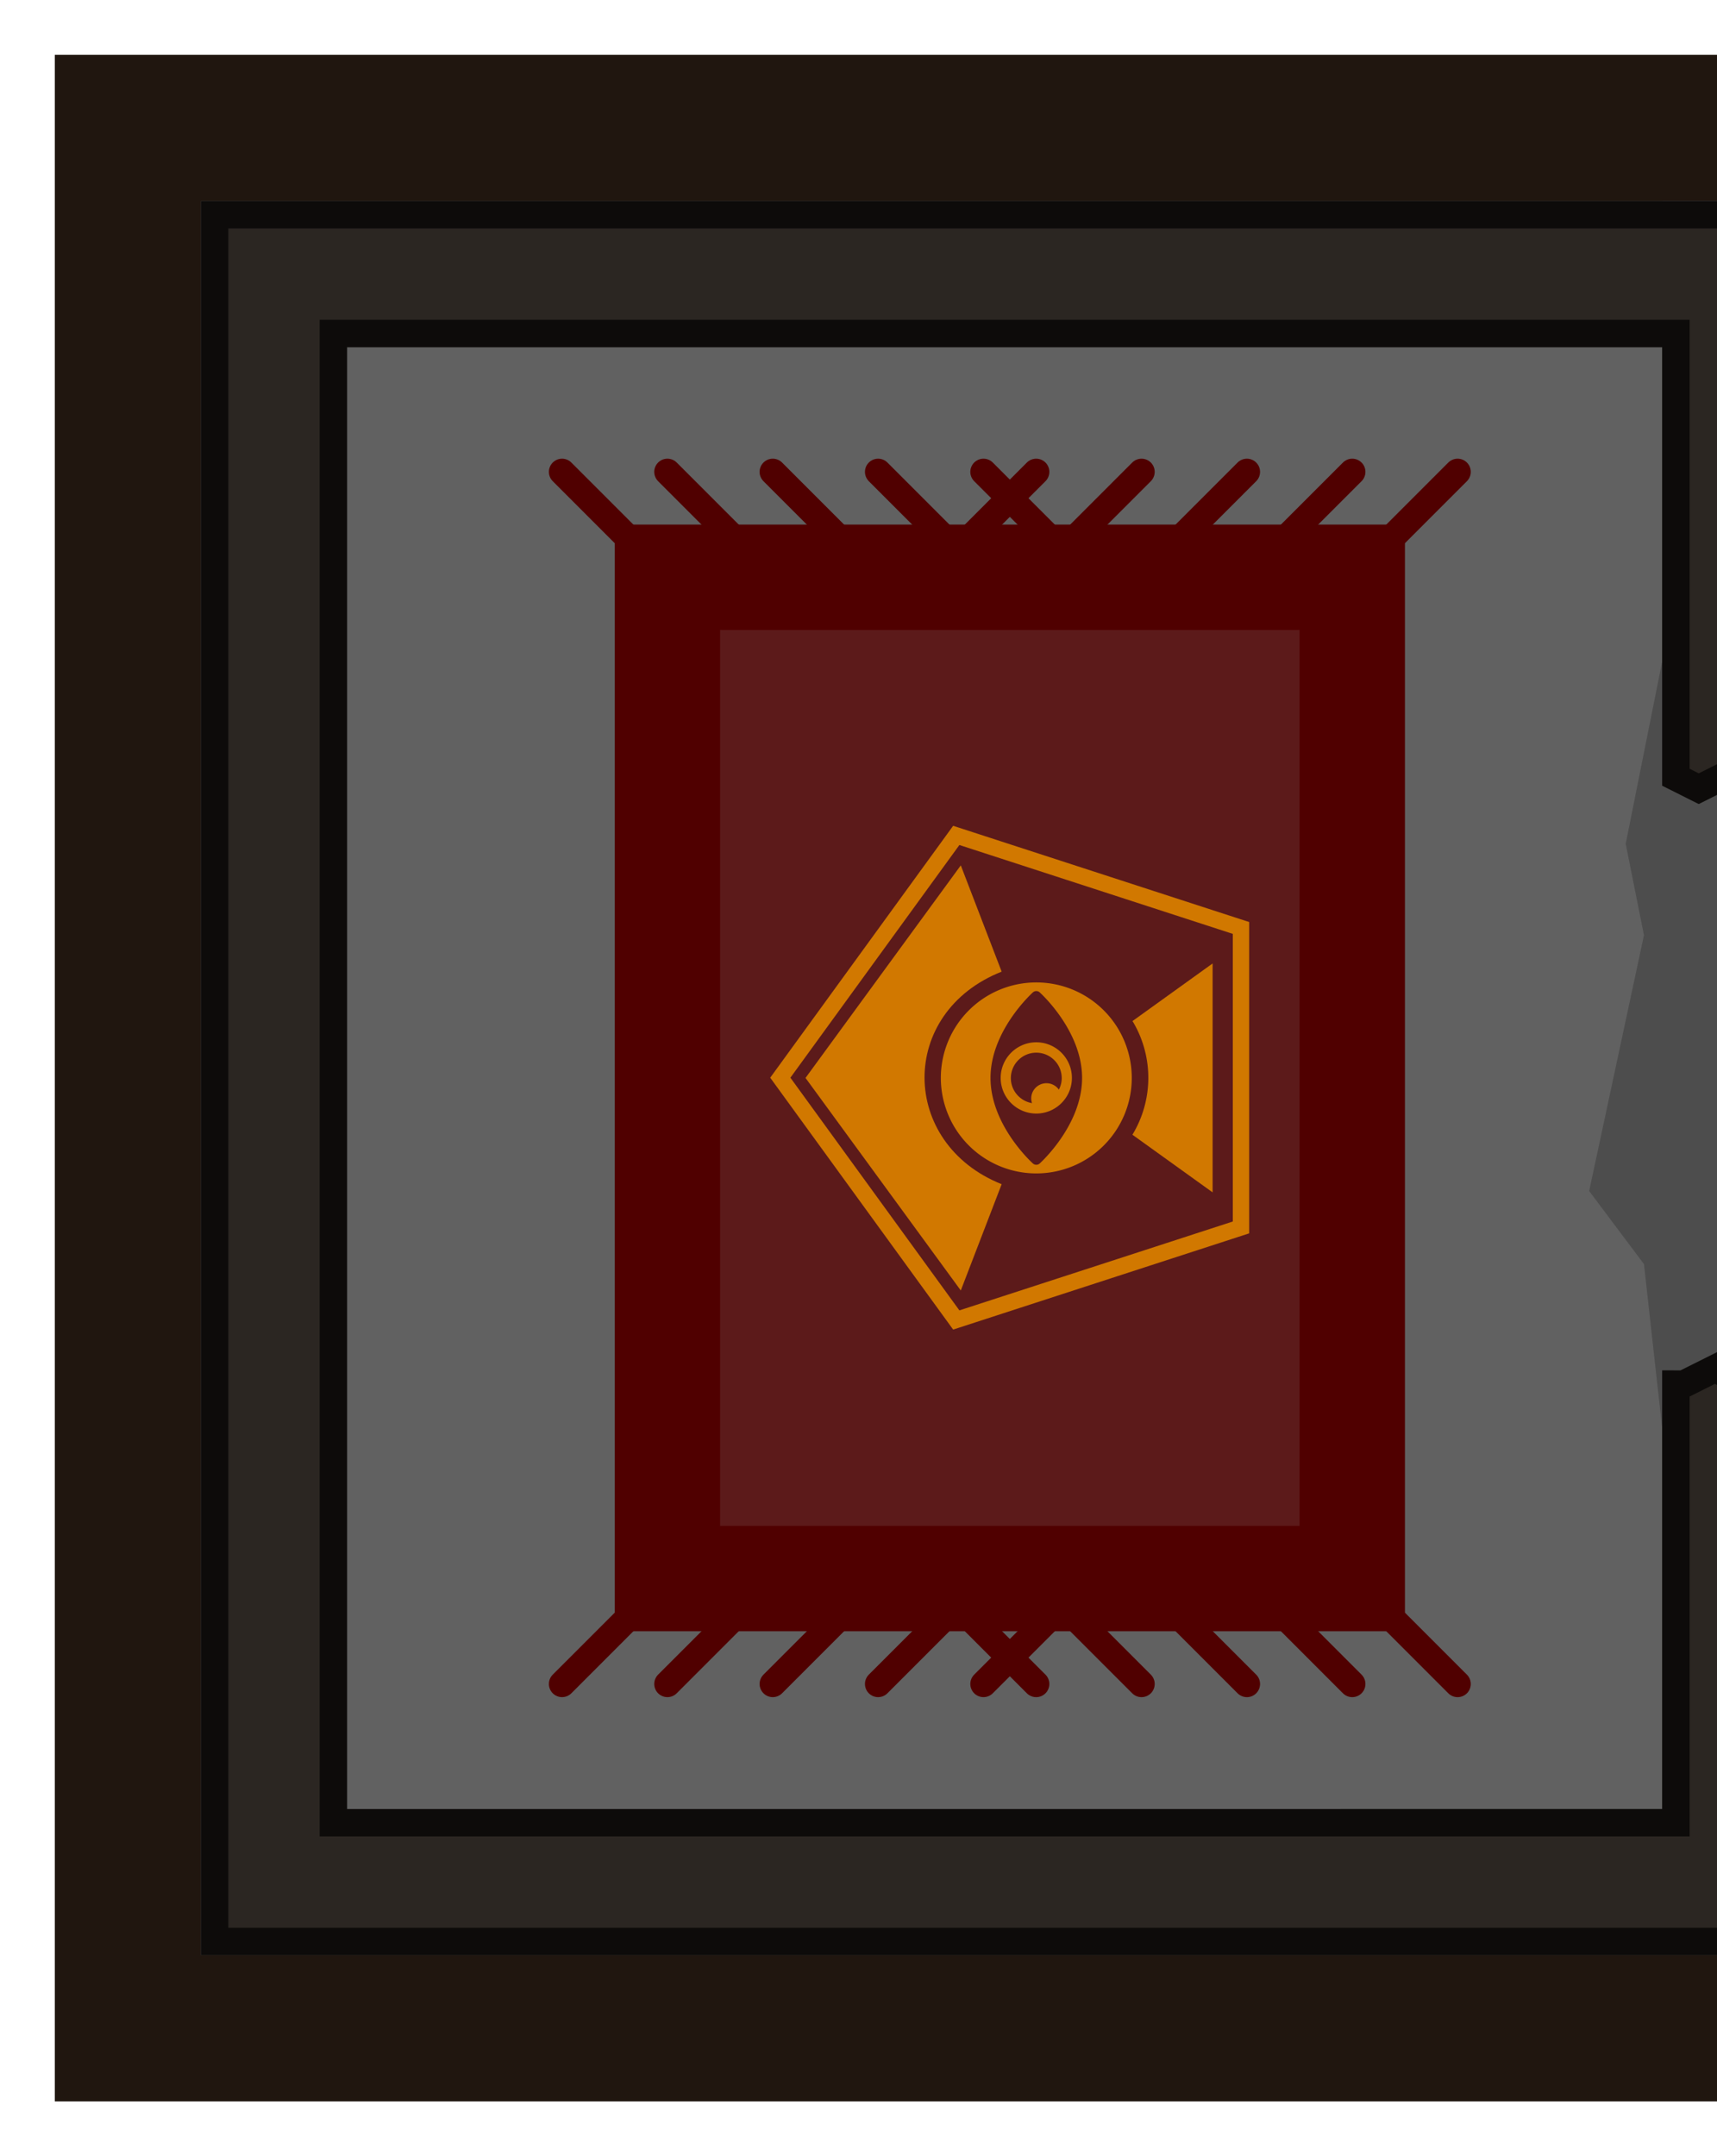 <?xml version="1.0" encoding="UTF-8" standalone="no"?>
<svg
   xmlns:dc="http://purl.org/dc/elements/1.1/"
   xmlns:cc="http://creativecommons.org/ns#"
   xmlns:rdf="http://www.w3.org/1999/02/22-rdf-syntax-ns#"
   xmlns:svg="http://www.w3.org/2000/svg"
   xmlns="http://www.w3.org/2000/svg"
   xmlns:sodipodi="http://sodipodi.sourceforge.net/DTD/sodipodi-0.dtd"
   xmlns:inkscape="http://www.inkscape.org/namespaces/inkscape"
   width="376"
   height="472"
   viewBox="0 0 99.483 124.883"
   version="1.1"
   id="svg11"
   sodipodi:docname="map-building-barn-basement-floor-02.svg"
   inkscape:version="0.92.2 (5c3e80d, 2017-08-06)">
  <sodipodi:namedview
     pagecolor="#ffffff"
     bordercolor="#666666"
     borderopacity="1"
     objecttolerance="10"
     gridtolerance="10"
     guidetolerance="10"
     inkscape:pageopacity="0"
     inkscape:pageshadow="2"
     inkscape:window-width="1920"
     inkscape:window-height="1017"
     id="namedview13"
     showgrid="true"
     inkscape:zoom="0.21728801"
     inkscape:cx="-161.78573"
     inkscape:cy="1246.5457"
     inkscape:window-x="1912"
     inkscape:window-y="-8"
     inkscape:window-maximized="1"
     inkscape:current-layer="svg11"
     fit-margin-top="12"
     fit-margin-left="12"
     fit-margin-right="12"
     fit-margin-bottom="12"
     inkscape:showpageshadow="false"
     showguides="false">
    <inkscape:grid
       type="xygrid"
       id="grid885"
       empspacing="8"
       spacingy="1.058"
       spacingx="1.058"
       originx="0"
       originy="0" />
  </sodipodi:namedview>
  <defs
     id="defs5">
    <clipPath
       clipPathUnits="userSpaceOnUse"
       id="clipPath1227">
      <path
         style="fill:#884a18;stroke:#000000;stroke-width:2.144;stroke-opacity:0.706"
         inkscape:connector-curvature="0"
         id="path1229"
         clip-path="none"
         d="m 402.14,158.55 h 9.526 V 116.216 H 402.141 Z"
         sodipodi:nodetypes="ccccc" />
    </clipPath>
    <clipPath
       clipPathUnits="userSpaceOnUse"
       id="clipPath1221">
      <path
         style="fill:#774115;stroke:#000000;stroke-width:2.144;stroke-opacity:0.706"
         inkscape:connector-curvature="0"
         id="path1223"
         d="m 402.14,158.55 h 9.526 v -42.334 h -9.525 z"
         clip-path="none"
         sodipodi:nodetypes="ccccc" />
    </clipPath>
    <clipPath
       clipPathUnits="userSpaceOnUse"
       id="clipPath1215">
      <path
         style="fill:#663812;stroke:#000000;stroke-width:2.144;stroke-opacity:0.706"
         inkscape:connector-curvature="0"
         id="path1217"
         clip-path="none"
         d="m 402.14,158.55 h 9.526 v -42.334 h -9.525 z"
         sodipodi:nodetypes="ccccc" />
    </clipPath>
    <clipPath
       clipPathUnits="userSpaceOnUse"
       id="clipPath1209">
      <path
         sodipodi:nodetypes="ccccc"
         clip-path="none"
         d="m 402.14,158.55 h 9.526 v -42.334 h -9.525 z"
         id="path1211"
         inkscape:connector-curvature="0"
         style="fill:#552f0f;stroke:#000000;stroke-width:2.144;stroke-opacity:0.706" />
    </clipPath>
    <clipPath
       clipPathUnits="userSpaceOnUse"
       id="clipPath1203">
      <path
         style="fill:#44250c;stroke:#000000;stroke-width:2.144;stroke-opacity:0.706"
         inkscape:connector-curvature="0"
         id="path1205"
         clip-path="none"
         d="m 402.14,158.55 h 9.526 v -42.334 h -9.525 z"
         sodipodi:nodetypes="ccccc" />
    </clipPath>
    <clipPath
       clipPathUnits="userSpaceOnUse"
       id="clipPath1181">
      <path
         style="fill:#331c09;stroke:#000000;stroke-width:2.144;stroke-opacity:0.706"
         inkscape:connector-curvature="0"
         id="path1183"
         d="m 393.673,158.55 h 9.526 v -42.334 h -9.525 z"
         clip-path="none"
         sodipodi:nodetypes="ccccc" />
    </clipPath>
    <clipPath
       clipPathUnits="userSpaceOnUse"
       id="clipPath1177">
      <path
         style="fill:#331c09;stroke:#000000;stroke-width:2.144;stroke-opacity:0.706"
         inkscape:connector-curvature="0"
         id="path1179"
         d="m 402.14,158.55 h 9.526 v -42.334 h -9.525 z"
         clip-path="none"
         sodipodi:nodetypes="ccccc" />
    </clipPath>
    <clipPath
       clipPathUnits="userSpaceOnUse"
       id="clipPath1161">
      <path
         style="fill:#ab5d1d;stroke:#000000;stroke-width:2.144;stroke-opacity:0.706"
         inkscape:connector-curvature="0"
         id="path1163"
         d="m 402.14,158.55 h 9.526 V 116.216 H 402.141 Z"
         clip-path="none"
         sodipodi:nodetypes="ccccc" />
    </clipPath>
    <clipPath
       clipPathUnits="userSpaceOnUse"
       id="clipPath2082">
      <path
         sodipodi:nodetypes="ccccccccccccccccccccccccccccccccc"
         inkscape:connector-curvature="0"
         id="path2084"
         d="m -169.333,110.065 c 0,0 62.372,10e-4 245.533,10e-4 V 3.2e-6 H 67.733 V 101.6 H -76.2 l -5.3e-4,-25.403 -2.116,1.061 -3.175,-2.117 -2.117,1.058 -1.059,-0.003 5.29e-4,0.003 v 25.4 L -160.867,101.6 V 16.933 l 76.2,-10e-6 V 42.333 l 5.29e-4,-0.003 2.116,1.061 2.117,-1.058 2.117,-1.058 2.117,1.056 -5.29e-4,-25.398 H -8.467 V 76.2 H 33.867 V 3.2e-6 H 25.4 V 67.733 H 0 V 8.467 l -169.333,6.3e-6 z"
         style="fill:#2b2622;fill-opacity:1;stroke-width:2.226" />
    </clipPath>
    <clipPath
       clipPathUnits="userSpaceOnUse"
       id="clipPath931-6-3-0">
      <path
         sodipodi:type="star"
         style="fill:#292929;fill-opacity:1;stroke:none;stroke-width:16;stroke-linecap:butt;stroke-linejoin:miter;stroke-miterlimit:4;stroke-dasharray:none;stroke-opacity:1"
         id="path933-3-9-3"
         sodipodi:sides="5"
         sodipodi:cx="-99.74794"
         sodipodi:cy="76.387894"
         sodipodi:r1="129.72775"
         sodipodi:r2="104.95196"
         sodipodi:arg1="-1.5707963"
         sodipodi:arg2="-0.9424778"
         inkscape:flatsided="true"
         inkscape:rounded="0"
         inkscape:randomized="0"
         d="M -99.748,-53.34 23.63,36.3 -23.496,181.34 -176,181.34 -223.126,36.3 Z"
         inkscape:transform-center-y="-12.387897" />
    </clipPath>
    <filter
       inkscape:collect="always"
       style="color-interpolation-filters:sRGB"
       id="filter1231"
       x="-0.01"
       width="1.021"
       y="-0.023"
       height="1.046">
      <feGaussianBlur
         inkscape:collect="always"
         stdDeviation="1.143"
         id="feGaussianBlur1233" />
    </filter>
  </defs>
  <path
     inkscape:connector-curvature="0"
     style="fill:#130902;fill-opacity:0.945;stroke-width:1.005;filter:url(#filter1231)"
     d="M 3.175,3.175 H 189.442 V 62.442 h 76.2 V 121.708 H 3.175 Z"
     id="path38-1"
     sodipodi:nodetypes="ccccccc" />
  <path
     inkscape:connector-curvature="0"
     id="path2443"
     d="M 11.642,11.642 V 113.242 l 245.533,-1e-5 V 70.908 h -76.2 V 11.642 Z"
     style="fill:#616161;fill-opacity:1;stroke-width:1.505"
     sodipodi:nodetypes="ccccccc" />
  <path
     style="fill:#4d4d4d;fill-opacity:1;stroke:none;stroke-width:5.499;stroke-linecap:butt;stroke-linejoin:miter;stroke-miterlimit:4;stroke-dasharray:none;stroke-opacity:0.706"
     d="m 104.775,11.642 v 27.705 l 5.292,8.467 -1.058,6.35 3.175,8.279 -3.175,8.467 -4.233,12.888 v 20.979 h -8.467 l 1e-5,-22.037 -1.058,-9.525 -3.175,-4.233 3.175,-14.817 -1.058,-5.292 2.117,-10.583 -1e-5,-26.646 z"
     id="rect1290"
     inkscape:connector-curvature="0"
     sodipodi:nodetypes="ccccccccccccccccc" />
  <g
     id="g1422"
     transform="matrix(-1,0,0,-1,464.232,317.464)">
    <path
       style="fill:#884a18;stroke:#000000;stroke-width:2.144;stroke-opacity:0.706"
       inkscape:connector-curvature="0"
       id="path1225"
       transform="matrix(0,1,-0.975,0,366.253,-114.31)"
       clip-path="url(#clipPath1227)"
       d="m 402.14,158.55 h 9.526 v -42.334 h -9.525 z"
       sodipodi:nodetypes="ccccc" />
    <path
       style="fill:#774115;stroke:#000000;stroke-width:2.144;stroke-opacity:0.706"
       inkscape:connector-curvature="0"
       id="path1219"
       d="m 402.14,158.55 h 9.526 v -42.334 h -9.525 z"
       clip-path="url(#clipPath1221)"
       transform="matrix(0,1,-0.975,0,366.253,-122.777)"
       sodipodi:nodetypes="ccccc" />
    <path
       style="fill:#663812;stroke:#000000;stroke-width:2.144;stroke-opacity:0.706"
       inkscape:connector-curvature="0"
       id="path1213"
       transform="matrix(0,1,-0.975,0,366.253,-131.244)"
       clip-path="url(#clipPath1215)"
       d="m 402.14,158.55 h 9.526 v -42.334 h -9.525 z"
       sodipodi:nodetypes="ccccc" />
    <path
       transform="matrix(0,1,-0.975,0,366.253,-139.71)"
       sodipodi:nodetypes="ccccc"
       clip-path="url(#clipPath1209)"
       d="m 402.14,158.55 h 9.526 v -42.334 h -9.525 z"
       id="path2451"
       inkscape:connector-curvature="0"
       style="fill:#552f0f;stroke:#000000;stroke-width:2.144;stroke-opacity:0.706" />
    <path
       style="fill:#44250c;stroke:#000000;stroke-width:2.144;stroke-miterlimit:4;stroke-dasharray:none;stroke-opacity:0.706"
       inkscape:connector-curvature="0"
       id="path1201"
       transform="matrix(0,1,-0.975,0,366.253,-148.177)"
       clip-path="url(#clipPath1203)"
       d="m 402.14,158.55 h 9.526 v -42.334 h -9.525 z"
       sodipodi:nodetypes="ccccc" />
    <path
       style="fill:#44250c;stroke:#000000;stroke-width:2.144;stroke-miterlimit:4;stroke-dasharray:none;stroke-opacity:0.706"
       inkscape:connector-curvature="0"
       id="path1173"
       transform="matrix(0,1,-0.975,0,366.253,-148.177)"
       clip-path="url(#clipPath1181)"
       d="m 402.14,158.55 h 9.526 v -42.334 h -9.525 z"
       sodipodi:nodetypes="ccccc" />
    <path
       style="fill:#331c09;stroke:#000000;stroke-width:2.144;stroke-miterlimit:4;stroke-dasharray:none;stroke-opacity:0.706"
       inkscape:connector-curvature="0"
       id="path1175"
       d="m 402.14,158.55 h 9.526 v -42.334 h -9.525 z"
       clip-path="url(#clipPath1177)"
       transform="matrix(0,1,-0.975,0,366.253,-156.644)"
       sodipodi:nodetypes="ccccc" />
    <path
       style="fill:#ab5d1d;stroke:#000000;stroke-width:2.144;stroke-miterlimit:4;stroke-dasharray:none;stroke-opacity:0.706"
       inkscape:connector-curvature="0"
       id="path1159"
       d="m 402.14,158.55 h 9.526 v -42.334 h -9.525 z"
       clip-path="url(#clipPath1161)"
       sodipodi:nodetypes="ccccc"
       transform="matrix(0,1,-0.975,0,366.253,-105.806)" />
  </g>
  <g
     transform="matrix(0,-0.721,0.721,0,-41.635,101.988)"
     id="g1994">
    <path
       inkscape:connector-curvature="0"
       id="path1878"
       d="m 14.647,166.413 -8.467,8.467"
       style="fill:none;stroke:#500000;stroke-width:2.117;stroke-linecap:round;stroke-linejoin:miter;stroke-miterlimit:4;stroke-dasharray:none;stroke-opacity:1" />
    <path
       style="fill:none;stroke:#500000;stroke-width:2.117;stroke-linecap:round;stroke-linejoin:miter;stroke-miterlimit:4;stroke-dasharray:none;stroke-opacity:1"
       d="m 14.647,157.947 -8.467,8.467"
       id="path1880"
       inkscape:connector-curvature="0" />
    <path
       inkscape:connector-curvature="0"
       id="path1882"
       d="m 14.647,149.48 -8.467,8.467"
       style="fill:none;stroke:#500000;stroke-width:2.117;stroke-linecap:round;stroke-linejoin:miter;stroke-miterlimit:4;stroke-dasharray:none;stroke-opacity:1" />
    <path
       style="fill:none;stroke:#500000;stroke-width:2.117;stroke-linecap:round;stroke-linejoin:miter;stroke-miterlimit:4;stroke-dasharray:none;stroke-opacity:1"
       d="m 14.647,141.013 -8.467,8.467"
       id="path1884"
       inkscape:connector-curvature="0" />
    <path
       style="fill:none;stroke:#500000;stroke-width:2.117;stroke-linecap:round;stroke-linejoin:miter;stroke-miterlimit:4;stroke-dasharray:none;stroke-opacity:1"
       d="M 14.647,111.38 6.181,102.913"
       id="path1862"
       inkscape:connector-curvature="0" />
    <path
       inkscape:connector-curvature="0"
       id="path1872"
       d="M 14.647,119.847 6.181,111.38"
       style="fill:none;stroke:#500000;stroke-width:2.117;stroke-linecap:round;stroke-linejoin:miter;stroke-miterlimit:4;stroke-dasharray:none;stroke-opacity:1" />
    <path
       style="fill:none;stroke:#500000;stroke-width:2.117;stroke-linecap:round;stroke-linejoin:miter;stroke-miterlimit:4;stroke-dasharray:none;stroke-opacity:1"
       d="M 14.647,128.313 6.181,119.847"
       id="path1874"
       inkscape:connector-curvature="0" />
    <path
       inkscape:connector-curvature="0"
       id="path1876"
       d="M 14.647,136.78 6.181,128.313"
       style="fill:none;stroke:#500000;stroke-width:2.117;stroke-linecap:round;stroke-linejoin:miter;stroke-miterlimit:4;stroke-dasharray:none;stroke-opacity:1" />
    <path
       style="fill:#500000;fill-opacity:1;stroke-width:2.329"
       inkscape:connector-curvature="0"
       id="path292-4"
       d="m 10.414,170.647 v -63.5 h 88.9 v 63.5 z" />
    <path
       style="fill:#5c1a1a;fill-opacity:1;stroke-width:2.2"
       inkscape:connector-curvature="0"
       id="path294-7"
       d="m 18.881,162.18 v -46.567 h 71.967 v 46.567 z" />
    <g
       transform="translate(1.3787675e-6,0.805)"
       id="g1852">
      <path
         d="M -99.748,-53.34 23.63,36.3 -23.496,181.34 -176,181.34 -223.126,36.3 Z"
         inkscape:randomized="0"
         inkscape:rounded="0"
         inkscape:flatsided="true"
         sodipodi:arg2="-0.9424778"
         sodipodi:arg1="-1.5707963"
         sodipodi:r2="104.95196"
         sodipodi:r1="129.72775"
         sodipodi:cy="76.387894"
         sodipodi:cx="-99.74794"
         sodipodi:sides="5"
         id="path929-7-2"
         style="fill:none;fill-opacity:0.118;stroke:#d17800;stroke-width:16;stroke-linecap:butt;stroke-linejoin:miter;stroke-miterlimit:4;stroke-dasharray:none;stroke-opacity:1"
         sodipodi:type="star"
         clip-path="url(#clipPath931-6-3-0)"
         transform="matrix(0.164,0,0,0.164,71.241,127.584)"
         inkscape:transform-center-x="-28.877816" />
      <path
         inkscape:connector-curvature="0"
         style="fill:#d17800;fill-opacity:1;stroke-width:0.621"
         d="m 64.059,154.387 -4.629,-6.44 c -0.05,0.032 -0.101,0.064 -0.152,0.096 -2.787,1.605 -6.227,1.567 -8.978,-0.099 l -4.63,6.444 z"
         id="path47-4-2"
         sodipodi:nodetypes="cccccc" />
      <path
         inkscape:connector-curvature="0"
         style="fill:#d17800;fill-opacity:1;stroke:none;stroke-width:1.684;stroke-linecap:round;stroke-linejoin:round;stroke-miterlimit:4;stroke-dasharray:none;stroke-opacity:1"
         d="m 54.864,147.89 a 7.671,7.671 0 0 0 7.671,-7.671 7.671,7.671 0 0 0 -7.671,-7.671 7.671,7.671 0 0 0 -7.671,7.671 7.671,7.671 0 0 0 7.671,7.671 z m 0,-3.992 c -3.752,0 -6.748,-3.268 -6.873,-3.407 -0.139,-0.155 -0.139,-0.39 0,-0.545 0.125,-0.139 3.12,-3.407 6.873,-3.407 3.752,0 6.748,3.268 6.873,3.407 0.139,0.155 0.139,0.39 0,0.545 -0.125,0.139 -3.12,3.407 -6.873,3.407 z m 0,-0.818 c 1.578,0 2.862,-1.284 2.862,-2.862 0,-1.578 -1.284,-2.862 -2.862,-2.862 -1.578,0 -2.862,1.284 -2.862,2.862 0,1.578 1.284,2.862 2.862,2.862 z m -0.017,-0.817 c -0.334,0 -0.645,-0.088 -0.923,-0.231 0.311,-0.223 0.515,-0.584 0.515,-0.996 0,-0.805 -0.777,-1.427 -1.6,-1.162 0.165,-0.963 1,-1.7 2.009,-1.7 1.127,0 2.044,0.917 2.044,2.044 0,1.127 -0.917,2.044 -2.044,2.044 z"
         id="path874-8-3-9-3" />
      <path
         sodipodi:nodetypes="cccccc"
         id="path939-5-6"
         d="m 37.789,134.151 8.537,3.284 c 3.284,-8.211 13.791,-8.315 17.075,0 l 8.537,-3.284 -17.075,-12.478 z"
         style="fill:#d17800;fill-opacity:1;stroke-width:0.621"
         inkscape:connector-curvature="0" />
    </g>
    <path
       style="fill:none;stroke:#500000;stroke-width:2.117;stroke-linecap:round;stroke-linejoin:miter;stroke-miterlimit:4;stroke-dasharray:none;stroke-opacity:1"
       d="M 14.647,145.247 6.181,136.78"
       id="path1902"
       inkscape:connector-curvature="0" />
    <path
       inkscape:connector-curvature="0"
       id="path1908"
       d="m 14.647,132.547 -8.467,8.467"
       style="fill:none;stroke:#500000;stroke-width:2.117;stroke-linecap:round;stroke-linejoin:miter;stroke-miterlimit:4;stroke-dasharray:none;stroke-opacity:1" />
    <path
       style="fill:none;stroke:#500000;stroke-width:2.117;stroke-linecap:round;stroke-linejoin:miter;stroke-miterlimit:4;stroke-dasharray:none;stroke-opacity:1"
       d="m 95.081,111.38 8.467,-8.467"
       id="path1910"
       inkscape:connector-curvature="0" />
    <path
       inkscape:connector-curvature="0"
       id="path1912"
       d="m 95.081,119.847 8.467,-8.467"
       style="fill:none;stroke:#500000;stroke-width:2.117;stroke-linecap:round;stroke-linejoin:miter;stroke-miterlimit:4;stroke-dasharray:none;stroke-opacity:1" />
    <path
       style="fill:none;stroke:#500000;stroke-width:2.117;stroke-linecap:round;stroke-linejoin:miter;stroke-miterlimit:4;stroke-dasharray:none;stroke-opacity:1"
       d="m 95.081,128.313 8.467,-8.467"
       id="path1914"
       inkscape:connector-curvature="0" />
    <path
       inkscape:connector-curvature="0"
       id="path1916"
       d="m 95.081,136.78 8.467,-8.467"
       style="fill:none;stroke:#500000;stroke-width:2.117;stroke-linecap:round;stroke-linejoin:miter;stroke-miterlimit:4;stroke-dasharray:none;stroke-opacity:1" />
    <path
       inkscape:connector-curvature="0"
       id="path1918"
       d="m 95.081,166.413 8.467,8.467"
       style="fill:none;stroke:#500000;stroke-width:2.117;stroke-linecap:round;stroke-linejoin:miter;stroke-miterlimit:4;stroke-dasharray:none;stroke-opacity:1" />
    <path
       style="fill:none;stroke:#500000;stroke-width:2.117;stroke-linecap:round;stroke-linejoin:miter;stroke-miterlimit:4;stroke-dasharray:none;stroke-opacity:1"
       d="m 95.081,157.947 8.467,8.467"
       id="path1920"
       inkscape:connector-curvature="0" />
    <path
       inkscape:connector-curvature="0"
       id="path1922"
       d="m 95.081,149.48 8.467,8.467"
       style="fill:none;stroke:#500000;stroke-width:2.117;stroke-linecap:round;stroke-linejoin:miter;stroke-miterlimit:4;stroke-dasharray:none;stroke-opacity:1" />
    <path
       style="fill:none;stroke:#500000;stroke-width:2.117;stroke-linecap:round;stroke-linejoin:miter;stroke-miterlimit:4;stroke-dasharray:none;stroke-opacity:1"
       d="m 95.081,141.013 8.467,8.467"
       id="path1924"
       inkscape:connector-curvature="0" />
    <path
       inkscape:connector-curvature="0"
       id="path1926"
       d="m 95.081,132.547 8.467,8.467"
       style="fill:none;stroke:#500000;stroke-width:2.117;stroke-linecap:round;stroke-linejoin:miter;stroke-miterlimit:4;stroke-dasharray:none;stroke-opacity:1" />
    <path
       style="fill:none;stroke:#500000;stroke-width:2.117;stroke-linecap:round;stroke-linejoin:miter;stroke-miterlimit:4;stroke-dasharray:none;stroke-opacity:1"
       d="m 95.081,145.247 8.467,-8.467"
       id="path1928"
       inkscape:connector-curvature="0" />
  </g>
  <path
     style="fill:#2b2622;fill-opacity:1;stroke:#000000;stroke-width:3.175;stroke-miterlimit:4;stroke-dasharray:none;stroke-opacity:0.706"
     d="m -169.333,110.065 c 0,0 62.372,10e-4 245.533,10e-4 V 3.2e-6 H 67.733 V 101.6 H -76.2 l -5.4e-4,-25.403 -2.116,1.061 -3.175,-2.117 -2.117,1.058 -1.059,-0.003 5.34e-4,0.003 V 101.6 L -160.867,101.6 V 16.933 l 76.2,-10e-6 v 25.4 l 5.26e-4,-0.003 2.116,1.061 2.117,-1.058 2.117,-1.058 2.117,1.056 -5.3e-4,-25.398 H -8.467 V 76.2 H 33.867 V 3.2e-6 H 25.4 V 67.733 H 0 V 8.467 l -169.333,6.4e-6 z"
     id="path2080"
     inkscape:connector-curvature="0"
     sodipodi:nodetypes="ccccccccccccccccccccccccccccccccc"
     clip-path="url(#clipPath2082)"
     transform="translate(180.975,3.175)" />
  <rect
     style="fill:#3d2813;fill-opacity:0.53;stroke:none;stroke-width:3.456;stroke-linecap:round;stroke-linejoin:miter;stroke-miterlimit:10;stroke-dasharray:none;stroke-opacity:1;paint-order:normal"
     id="rect1046"
     width="93.133"
     height="118.533"
     x="-107.896"
     y="3.175" />
</svg>
